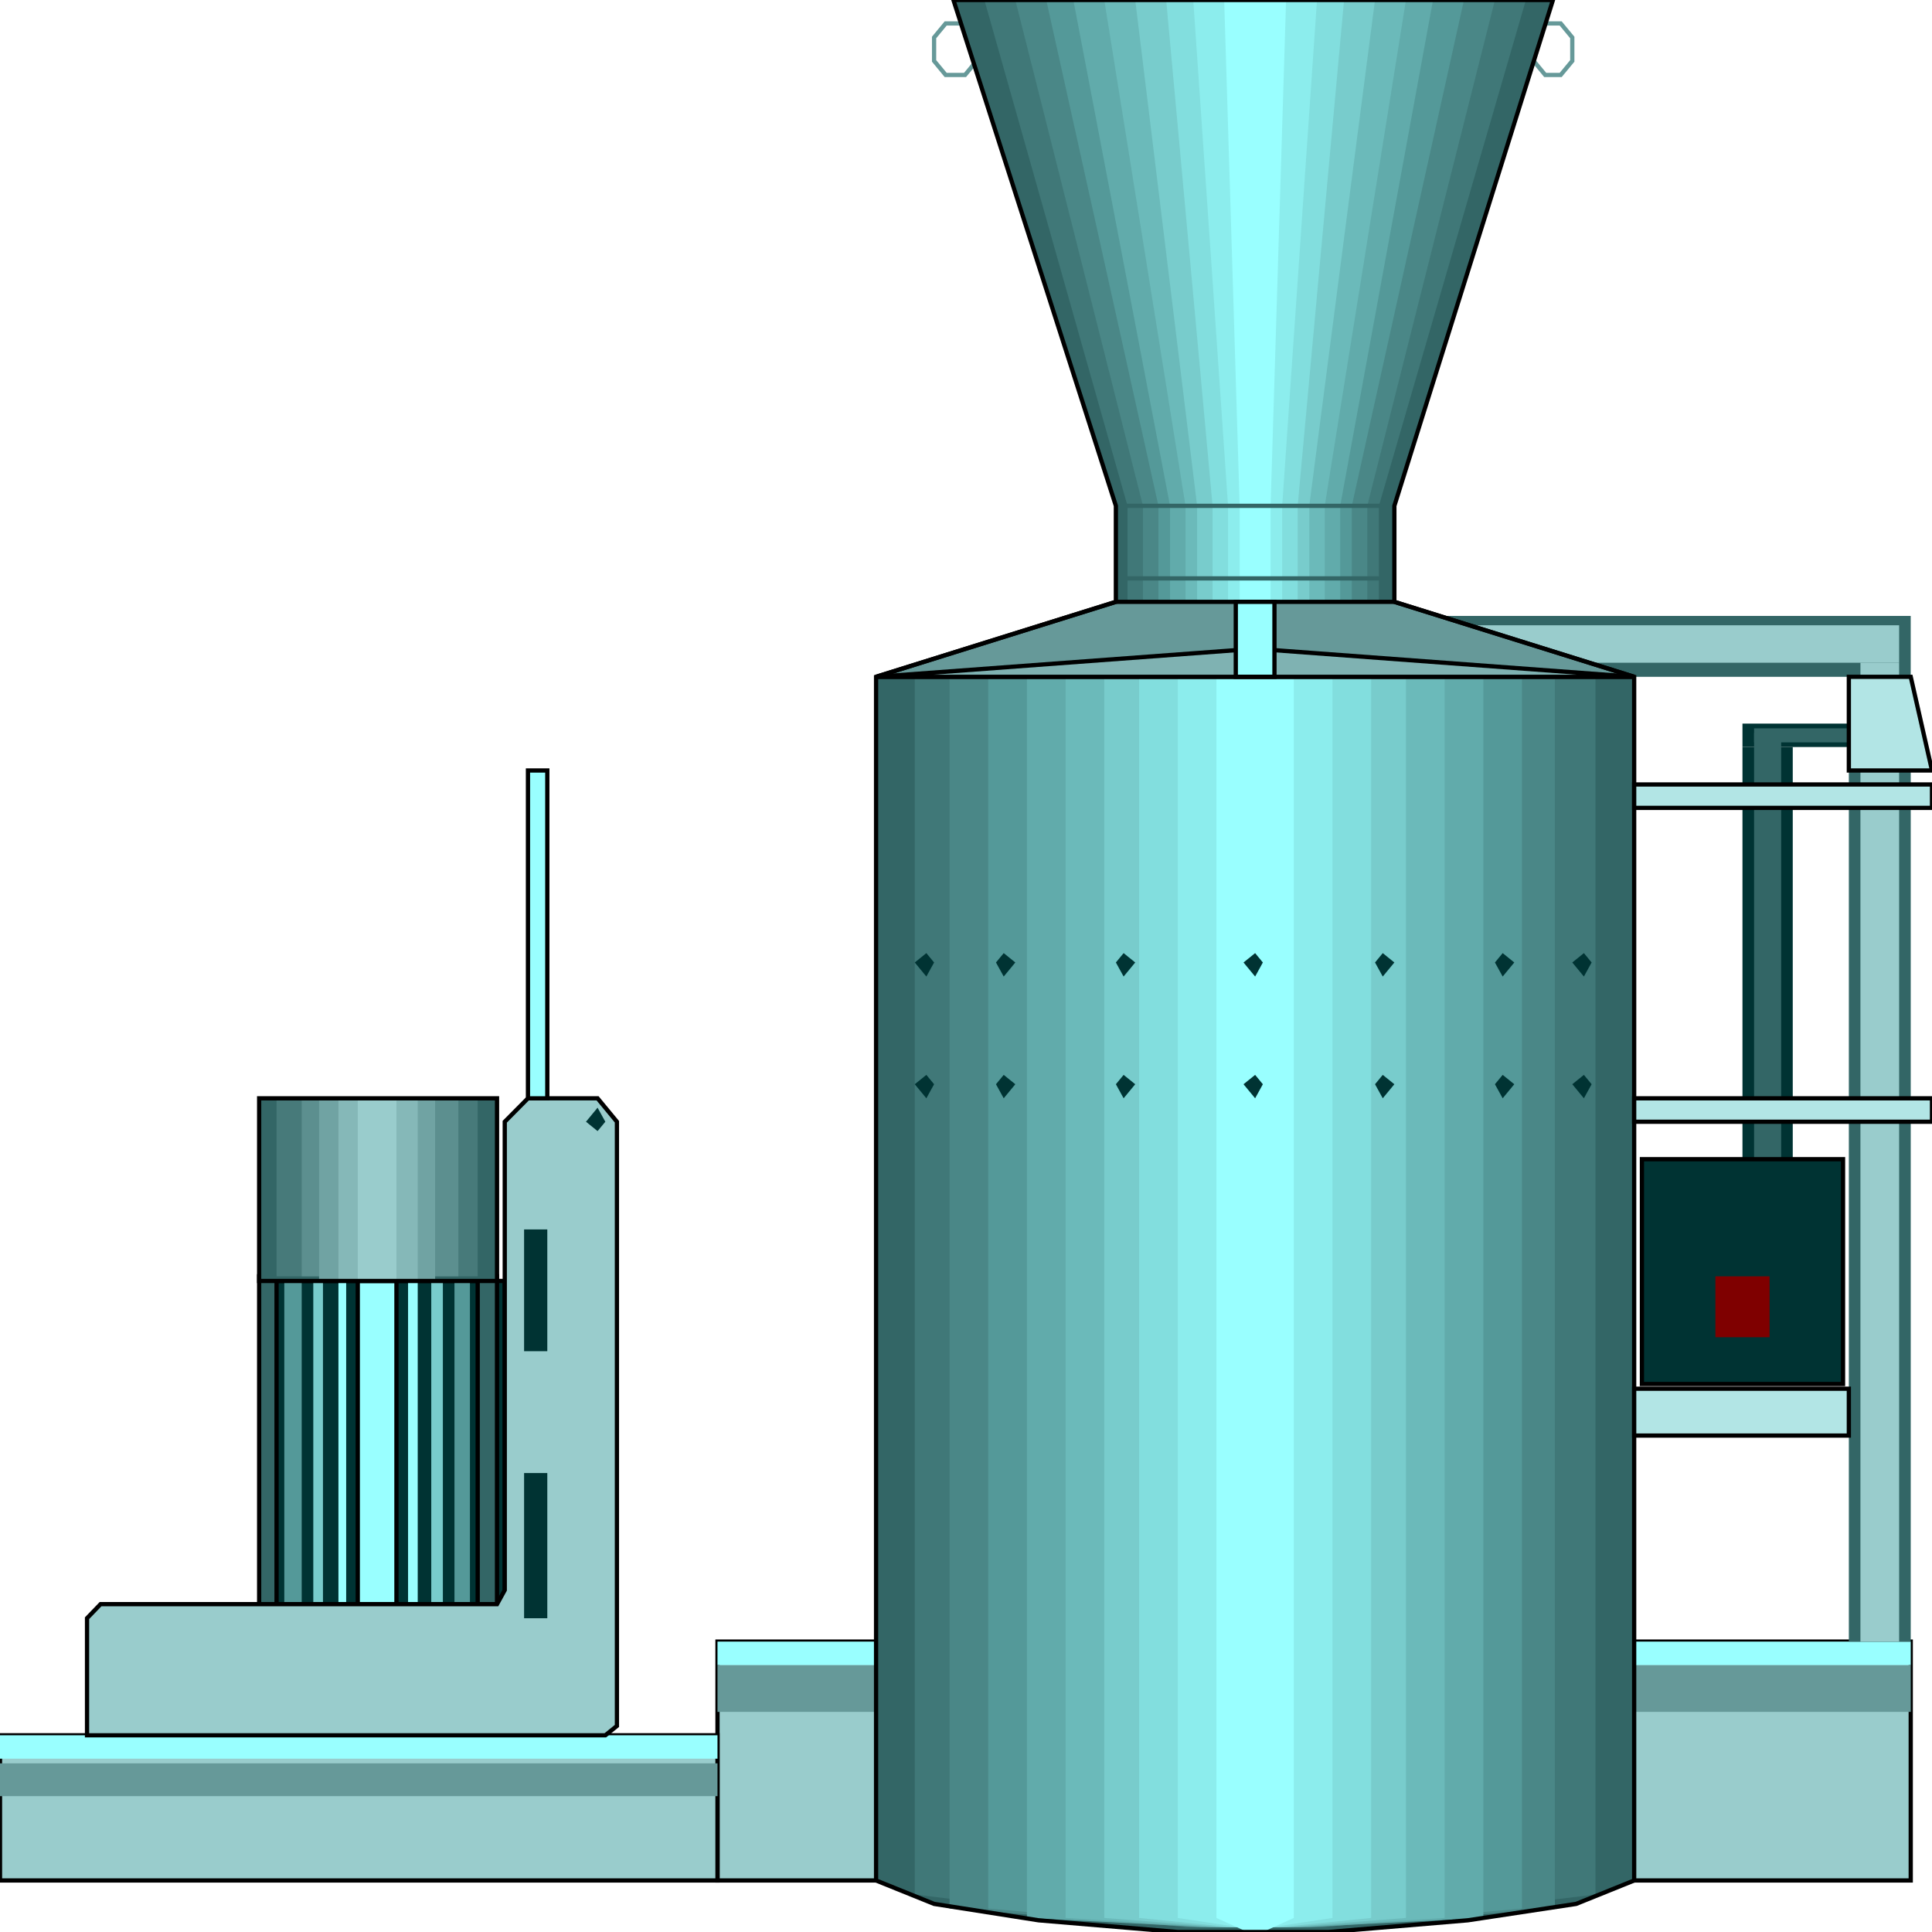 <svg width="150" height="150" viewBox="0 0 150 150" fill="none" xmlns="http://www.w3.org/2000/svg">
<g clip-path="url(#clip0_2109_202560)">
<path d="M55.706 127.453H148.349V145.999H55.706V127.453Z" fill="#99CCCC" stroke="black" stroke-width="0.33"/>
<path d="M0 134.727H55.706V145.999H0V134.727Z" fill="#99CCCC" stroke="black" stroke-width="0.33"/>
<path d="M55.706 129.273H148.349V132.91H55.706V129.273Z" fill="#669999"/>
<path d="M0 136.906H55.706V139.452H0V136.906Z" fill="#669999"/>
<path d="M55.706 127.453H148.349V129.271H55.706V127.453Z" fill="#99FFFF"/>
<path d="M0 134.727H55.706V136.545H0V134.727Z" fill="#99FFFF"/>
<path d="M143.543 57.998H135.285V56.18H143.543V57.998Z" fill="#003333"/>
<path d="M143.544 57.638H136.187V56.547H143.544V57.638Z" fill="#336666"/>
<path d="M139.189 58V90H135.285V58H139.189Z" fill="#003333"/>
<path d="M138.289 56.906V89.997H136.187V56.906H138.289Z" fill="#336666"/>
<path d="M21.021 99.453H39.19V124.544H21.021V99.453Z" fill="#003333" stroke="black" stroke-width="0.33"/>
<path d="M27.777 99.453H30.78V124.544H27.777V99.453Z" fill="#99FFFF" stroke="black" stroke-width="0.33"/>
<path d="M20.12 99.094H21.471V124.548H20.12V99.094Z" fill="#336666" stroke="black" stroke-width="0.33"/>
<path d="M22.072 99.094H23.424V124.548H22.072V99.094Z" fill="#549999"/>
<path d="M36.486 124.548H35.285V99.094H36.486V124.548Z" fill="#549999"/>
<path d="M24.324 99.094H25.075V124.548H24.324V99.094Z" fill="#78CCCC"/>
<path d="M34.384 124.548H33.483V99.094H34.384V124.548Z" fill="#78CCCC"/>
<path d="M38.588 124.548H37.087V99.094H38.588V124.548Z" fill="#336666" stroke="black" stroke-width="0.33"/>
<path d="M32.432 124.548H31.682V99.094H32.432V124.548Z" fill="#99FFFF"/>
<path d="M26.276 99.094H26.877V124.548H26.276V99.094Z" fill="#99FFFF"/>
<path d="M20.12 85.273H38.589V99.455H20.12V85.273Z" fill="#336666"/>
<path d="M21.472 85.273H37.087V99.092H21.472V85.273Z" fill="#477A7A"/>
<path d="M23.424 85.273H35.586V99.092H23.424V85.273Z" fill="#5C8F8F"/>
<path d="M24.774 85.273H33.783V99.455H24.774V85.273Z" fill="#70A3A3"/>
<path d="M26.276 85.273H32.432V99.455H26.276V85.273Z" fill="#85B8B8"/>
<path d="M27.777 85.273H30.78V99.455H27.777V85.273Z" fill="#99CCCC"/>
<path d="M20.12 85.273H38.589V99.455H20.12V85.273Z" stroke="black" stroke-width="0.33"/>
<path d="M148.348 52.548H108.258V47.82H148.348V52.548Z" fill="#336666"/>
<path d="M147.447 51.456H109.76V48.547H147.447V51.456Z" fill="#99CCCC"/>
<path d="M148.349 52.547V127.456H143.544V52.547H148.349Z" fill="#336666"/>
<path d="M147.447 51.453V127.453H144.444V51.453H147.447Z" fill="#99CCCC"/>
<path d="M119.97 5.82L119.069 4.729V2.911L119.97 1.82H121.171L122.072 2.911V4.729L121.171 5.82H119.97Z" stroke="#669999" stroke-width="0.33"/>
<path d="M73.423 5.82L72.522 4.729V2.911L73.423 1.82H74.925L75.826 2.911V4.729L74.925 5.82H73.423Z" stroke="#669999" stroke-width="0.33"/>
<path d="M126.876 146V52.545L108.258 46.727V39.273L120.57 0H74.024L86.636 39.273V46.727L68.018 52.545V146L72.522 147.818L80.63 149.091L91.441 150H103.153L113.964 149.091L122.372 147.818L126.876 146Z" fill="#336666"/>
<path d="M123.874 147.091V52.182L107.058 46.727V39.273L118.469 0H76.427L87.538 39.273V46.727L71.022 52.182V147.091L92.043 149.636H102.853L123.874 147.091Z" fill="#407878"/>
<path d="M120.721 148.182V52.182L106.156 46.727V39.273L116.066 0H78.829L88.739 39.273V46.727L73.724 52.182V148.182L92.643 149.636H102.252L120.721 148.182Z" fill="#4A8787"/>
<path d="M118.168 148.182V52.182L104.955 46.727V39.273L113.663 0H81.231L89.94 39.273V46.727L76.727 52.182V148.182L93.243 149.636H101.651L118.168 148.182Z" fill="#549999"/>
<path d="M115.165 148.909V52.182L104.054 46.727V39.273L111.261 0H83.333L90.841 39.273V46.727L79.73 52.182V148.909L93.844 149.636H101.051L115.165 148.909Z" fill="#61ABAB"/>
<path d="M112.162 148.909V52.182L102.853 46.727V39.273L109.159 0H85.735L92.042 39.273V46.727L82.732 52.182V148.909L94.444 149.636H100.45L112.162 148.909Z" fill="#6BBABA"/>
<path d="M109.159 148.909V52.182L101.651 46.727V39.273L106.756 0H88.138L92.943 39.273V46.727L85.735 52.182V148.909L95.045 149.636H99.85L109.159 148.909Z" fill="#78CCCC"/>
<path d="M106.456 148.909V52.182L100.751 46.727V39.273L104.354 0H90.541L94.144 39.273V46.727L88.439 52.182V148.909L95.646 149.636H99.249L106.456 148.909Z" fill="#82DEDE"/>
<path d="M103.453 148.909V52.182L99.549 46.727V39.273L102.252 0H92.643L95.345 39.273V46.727L91.441 52.182V148.909L96.246 149.636H98.649L103.453 148.909Z" fill="#8CEDED"/>
<path d="M100.45 148.909V52.545L98.648 46.727V39.273L99.85 0H95.045L96.246 39.273V46.727L94.444 52.545V148.909L96.847 150H98.048L100.45 148.909Z" fill="#99FFFF"/>
<path d="M68.018 52.545L86.636 46.727H108.258L126.876 52.545H68.018Z" fill="#669999" stroke="black" stroke-width="0.33"/>
<path d="M68.018 52.549L97.447 50.367L126.876 52.549H68.018Z" fill="#7FB2B2" stroke="black" stroke-width="0.33"/>
<path d="M86.637 44.906H108.258" stroke="#336666" stroke-width="0.33"/>
<path d="M108.258 39.273H86.637" stroke="#336666" stroke-width="0.33"/>
<path d="M126.876 146V52.545L108.258 46.727V39.273L120.57 0H74.024L86.636 39.273V46.727L68.018 52.545V146L72.522 147.818L80.63 149.091L91.441 150H103.153L113.964 149.091L122.372 147.818L126.876 146Z" stroke="black" stroke-width="0.33"/>
<path d="M6.757 134.728V125.637L7.808 124.546H38.589L39.189 123.455V87.092L40.991 85.273H46.397L47.898 87.092V134.001L46.997 134.728H6.757Z" fill="#99CCCC" stroke="black" stroke-width="0.33"/>
<path d="M46.396 87.818L45.495 87.091L46.396 86L46.997 87.091L46.396 87.818Z" fill="#003333"/>
<path d="M40.991 59.82H42.493V85.275H40.991V59.82Z" fill="#99FFFF" stroke="black" stroke-width="0.33"/>
<path d="M40.69 95.453H42.492V104.908H40.69V95.453Z" fill="#003333"/>
<path d="M40.69 114.367H42.492V125.64H40.69V114.367Z" fill="#003333"/>
<path d="M95.946 46.727H98.949V52.545H95.946V46.727Z" fill="#99FFFF" stroke="black" stroke-width="0.33"/>
<path d="M143.544 59.82H150L148.349 52.547H143.544V59.82Z" fill="#B2E5E5" stroke="black" stroke-width="0.33"/>
<path d="M126.877 107.82H143.544V111.457H126.877V107.82Z" fill="#B2E5E5" stroke="black" stroke-width="0.33"/>
<path d="M126.877 85.273H150V87.092H126.877V85.273Z" fill="#B2E5E5" stroke="black" stroke-width="0.33"/>
<path d="M126.877 60.906H150V62.724H126.877V60.906Z" fill="#B2E5E5" stroke="black" stroke-width="0.33"/>
<path d="M127.478 90H143.093V107.455H127.478V90Z" fill="#003333" stroke="black" stroke-width="0.33"/>
<path d="M133.184 99.094H137.388V103.821H133.184V99.094Z" fill="#7F0000"/>
<path d="M116.667 85.271L116.066 84.18L116.667 83.453L117.568 84.18L116.667 85.271Z" fill="#003333"/>
<path d="M122.973 85.271L122.072 84.18L122.973 83.453L123.574 84.18L122.973 85.271Z" fill="#003333"/>
<path d="M116.667 75.818L116.066 74.727L116.667 74L117.568 74.727L116.667 75.818Z" fill="#003333"/>
<path d="M122.973 75.818L122.072 74.727L122.973 74L123.574 74.727L122.973 75.818Z" fill="#003333"/>
<path d="M107.357 85.271L106.757 84.18L107.357 83.453L108.258 84.18L107.357 85.271Z" fill="#003333"/>
<path d="M107.357 75.818L106.757 74.727L107.357 74L108.258 74.727L107.357 75.818Z" fill="#003333"/>
<path d="M97.448 85.271L96.547 84.18L97.448 83.453L98.048 84.18L97.448 85.271Z" fill="#003333"/>
<path d="M97.448 75.818L96.547 74.727L97.448 74L98.048 74.727L97.448 75.818Z" fill="#003333"/>
<path d="M87.237 85.271L86.637 84.18L87.237 83.453L88.138 84.18L87.237 85.271Z" fill="#003333"/>
<path d="M87.237 75.818L86.637 74.727L87.237 74L88.138 74.727L87.237 75.818Z" fill="#003333"/>
<path d="M77.928 85.271L77.327 84.18L77.928 83.453L78.829 84.18L77.928 85.271Z" fill="#003333"/>
<path d="M77.928 75.818L77.327 74.727L77.928 74L78.829 74.727L77.928 75.818Z" fill="#003333"/>
<path d="M71.922 85.271L71.022 84.18L71.922 83.453L72.523 84.18L71.922 85.271Z" fill="#003333"/>
<path d="M71.922 75.818L71.022 74.727L71.922 74L72.523 74.727L71.922 75.818Z" fill="#003333"/>
</g>
<defs>
<clipPath id="clip0_2109_202560">
<rect width="150" height="150" fill="white"/>
</clipPath>
</defs>
</svg>
